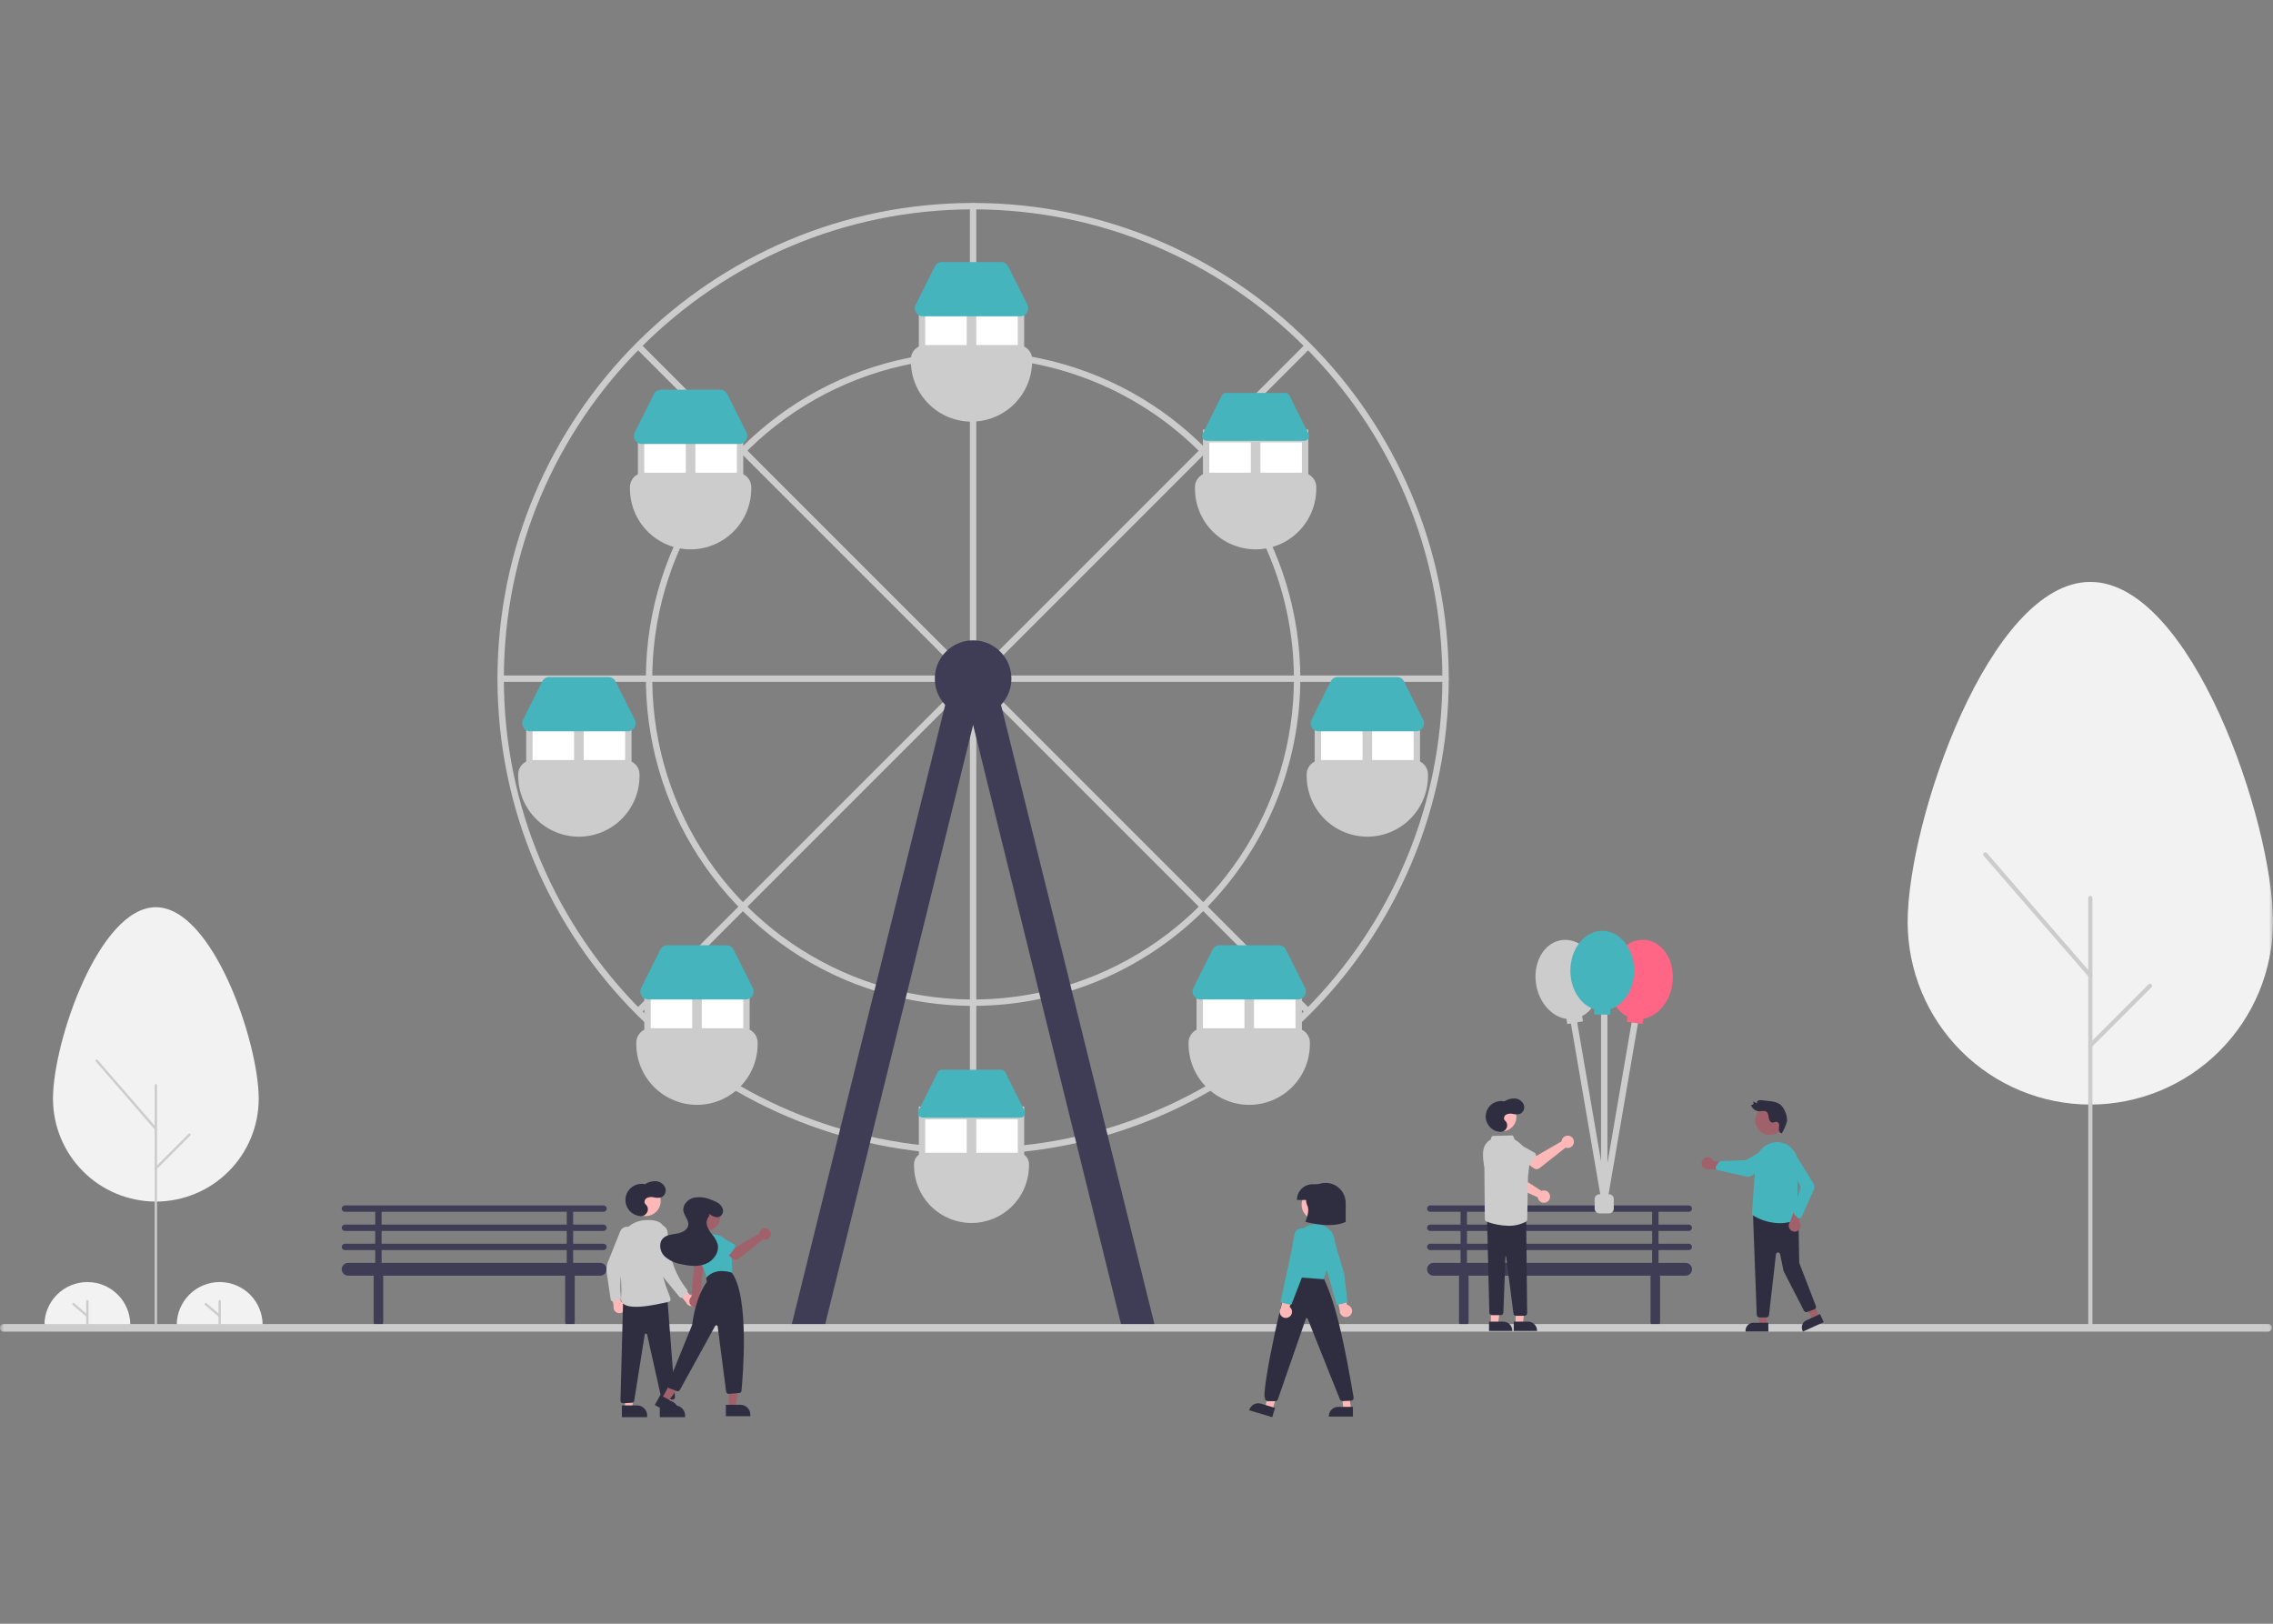 <svg width="280" height="200" viewBox="0 0 280 200" fill="none" xmlns="http://www.w3.org/2000/svg">
<rect x="0" y="0" width="280" height="200" fill="#808080" stroke="none"/>
<mask id="mask0_136_1905" style="mask-type:alpha" maskUnits="userSpaceOnUse" x="0" y="0" width="280" height="200">
<rect width="280" height="200" fill="#D9D9D9"/>
</mask>
<g mask="url(#mask0_136_1905)">
<path d="M280 113.566C280 101.146 269.925 71.676 257.497 71.676C245.07 71.676 234.995 101.146 234.995 113.566C234.999 119.531 237.372 125.25 241.592 129.467C245.811 133.683 251.532 136.052 257.498 136.052C263.463 136.052 269.184 133.683 273.403 129.467C277.623 125.25 279.996 119.531 280 113.566Z" fill="#F2F2F2"/>
<path d="M257.498 163.395C257.429 163.395 257.364 163.368 257.316 163.319C257.267 163.271 257.24 163.206 257.24 163.137V110.607C257.24 110.539 257.267 110.474 257.316 110.425C257.364 110.377 257.429 110.35 257.498 110.35C257.566 110.35 257.631 110.377 257.68 110.425C257.728 110.474 257.755 110.539 257.755 110.607V163.137C257.755 163.206 257.728 163.271 257.68 163.319C257.631 163.368 257.566 163.395 257.498 163.395Z" fill="#CCCCCC"/>
<path d="M257.498 120.422C257.461 120.422 257.424 120.414 257.391 120.399C257.357 120.384 257.327 120.361 257.303 120.333L244.361 105.409C244.317 105.357 244.295 105.29 244.299 105.222C244.304 105.154 244.336 105.091 244.388 105.046C244.439 105.001 244.506 104.979 244.574 104.984C244.642 104.988 244.706 105.02 244.75 105.071L257.692 119.996C257.724 120.033 257.745 120.079 257.752 120.128C257.759 120.177 257.752 120.227 257.732 120.271C257.711 120.316 257.678 120.354 257.637 120.381C257.595 120.408 257.547 120.422 257.498 120.422Z" fill="#CCCCCC"/>
<path d="M257.497 129.035C257.447 129.035 257.397 129.02 257.355 128.992C257.312 128.963 257.279 128.923 257.26 128.876C257.24 128.829 257.235 128.778 257.245 128.728C257.255 128.678 257.28 128.632 257.316 128.596L264.669 121.242C264.718 121.194 264.783 121.167 264.851 121.167C264.919 121.167 264.984 121.194 265.033 121.243C265.081 121.291 265.108 121.356 265.108 121.424C265.108 121.492 265.081 121.558 265.033 121.606L257.679 128.96C257.656 128.984 257.627 129.003 257.596 129.016C257.565 129.029 257.531 129.035 257.497 129.035Z" fill="#CCCCCC"/>
<path d="M31.87 135.335C31.87 128.341 26.197 111.746 19.198 111.746C12.2 111.746 6.527 128.341 6.527 135.335C6.529 138.694 7.865 141.916 10.241 144.29C12.617 146.665 15.839 147.999 19.198 147.999C22.558 147.999 25.78 146.665 28.156 144.29C30.532 141.916 31.868 138.694 31.87 135.335Z" fill="#F2F2F2"/>
<path d="M19.198 163.395C19.16 163.395 19.123 163.379 19.096 163.352C19.069 163.325 19.053 163.288 19.053 163.25V133.669C19.053 133.631 19.069 133.594 19.096 133.567C19.123 133.539 19.16 133.524 19.198 133.524C19.237 133.524 19.274 133.539 19.301 133.567C19.328 133.594 19.343 133.631 19.343 133.669V163.25C19.343 163.288 19.328 163.325 19.301 163.352C19.274 163.379 19.237 163.395 19.198 163.395Z" fill="#CCCCCC"/>
<path d="M19.199 139.196C19.178 139.196 19.157 139.191 19.138 139.183C19.119 139.174 19.103 139.162 19.089 139.146L11.801 130.741C11.776 130.712 11.764 130.675 11.767 130.636C11.77 130.598 11.787 130.563 11.816 130.537C11.845 130.512 11.883 130.5 11.921 130.502C11.96 130.505 11.995 130.523 12.02 130.551L19.308 138.956C19.326 138.977 19.338 139.003 19.342 139.03C19.346 139.058 19.342 139.086 19.33 139.111C19.319 139.136 19.3 139.158 19.277 139.173C19.254 139.188 19.227 139.196 19.199 139.196Z" fill="#CCCCCC"/>
<path d="M19.199 144.046C19.17 144.046 19.142 144.038 19.118 144.022C19.094 144.006 19.076 143.983 19.065 143.957C19.054 143.93 19.051 143.901 19.056 143.873C19.062 143.845 19.076 143.819 19.096 143.799L23.237 139.658C23.264 139.63 23.301 139.615 23.34 139.615C23.378 139.615 23.415 139.63 23.442 139.658C23.469 139.685 23.485 139.722 23.485 139.76C23.485 139.799 23.469 139.835 23.442 139.863L19.301 144.004C19.288 144.017 19.272 144.028 19.254 144.035C19.236 144.042 19.218 144.046 19.199 144.046Z" fill="#CCCCCC"/>
<path d="M5.474 163.203C5.474 161.8 6.031 160.454 7.023 159.462C8.015 158.47 9.361 157.913 10.764 157.913C12.167 157.913 13.512 158.47 14.505 159.462C15.497 160.454 16.054 161.8 16.054 163.203" fill="#F2F2F2"/>
<path d="M10.764 163.203C10.726 163.203 10.69 163.188 10.663 163.161C10.636 163.134 10.621 163.098 10.621 163.06V160.272C10.621 160.234 10.636 160.197 10.663 160.171C10.69 160.144 10.726 160.129 10.764 160.129C10.802 160.129 10.838 160.144 10.865 160.171C10.892 160.197 10.907 160.234 10.907 160.272V163.06C10.907 163.098 10.892 163.134 10.865 163.161C10.838 163.188 10.802 163.203 10.764 163.203Z" fill="#CCCCCC"/>
<path d="M10.764 162.245C10.73 162.245 10.697 162.233 10.671 162.21L8.955 160.738C8.941 160.726 8.929 160.711 8.921 160.694C8.912 160.677 8.907 160.659 8.905 160.64C8.904 160.621 8.906 160.603 8.912 160.585C8.918 160.567 8.927 160.55 8.94 160.536C8.952 160.522 8.967 160.51 8.984 160.501C9 160.493 9.019 160.488 9.037 160.486C9.056 160.485 9.075 160.487 9.093 160.493C9.111 160.499 9.127 160.509 9.141 160.521L10.857 161.993C10.879 162.012 10.895 162.038 10.902 162.066C10.91 162.094 10.908 162.124 10.898 162.152C10.888 162.179 10.87 162.203 10.846 162.219C10.822 162.236 10.793 162.245 10.764 162.245Z" fill="#CCCCCC"/>
<path d="M21.773 163.203C21.773 161.8 22.331 160.454 23.323 159.462C24.315 158.47 25.66 157.913 27.063 157.913C28.466 157.913 29.812 158.47 30.804 159.462C31.796 160.454 32.353 161.8 32.353 163.203" fill="#F2F2F2"/>
<path d="M27.063 163.203C27.025 163.203 26.989 163.188 26.962 163.161C26.935 163.134 26.92 163.098 26.92 163.06V160.272C26.92 160.234 26.935 160.197 26.962 160.171C26.989 160.144 27.025 160.129 27.063 160.129C27.101 160.129 27.137 160.144 27.164 160.171C27.191 160.197 27.206 160.234 27.206 160.272V163.06C27.206 163.098 27.191 163.134 27.164 163.161C27.137 163.188 27.101 163.203 27.063 163.203Z" fill="#CCCCCC"/>
<path d="M27.063 162.245C27.029 162.245 26.996 162.233 26.97 162.21L25.254 160.738C25.226 160.713 25.208 160.678 25.205 160.64C25.202 160.602 25.214 160.565 25.239 160.536C25.264 160.507 25.299 160.49 25.337 160.487C25.375 160.484 25.412 160.496 25.441 160.521L27.156 161.993C27.179 162.012 27.194 162.038 27.202 162.066C27.209 162.094 27.207 162.124 27.197 162.152C27.187 162.179 27.169 162.203 27.145 162.219C27.121 162.236 27.092 162.245 27.063 162.245Z" fill="#CCCCCC"/>
<path d="M119.872 142.183C87.565 142.183 61.281 115.899 61.281 83.592C61.281 51.284 87.565 25 119.872 25C152.18 25 178.464 51.284 178.464 83.592C178.464 115.899 152.18 142.183 119.872 142.183ZM119.872 25.787C87.998 25.787 62.067 51.718 62.067 83.592C62.067 115.466 87.998 141.397 119.872 141.397C151.746 141.397 177.677 115.466 177.677 83.592C177.677 51.718 151.746 25.787 119.872 25.787Z" fill="#CCCCCC"/>
<path d="M119.872 79.266C119.768 79.266 119.668 79.225 119.594 79.151C119.52 79.077 119.479 78.977 119.479 78.873V25.393C119.479 25.289 119.52 25.189 119.594 25.115C119.668 25.041 119.768 25 119.872 25C119.977 25 120.077 25.041 120.15 25.115C120.224 25.189 120.265 25.289 120.265 25.393V78.873C120.265 78.977 120.224 79.077 120.15 79.151C120.077 79.225 119.977 79.266 119.872 79.266Z" fill="#CCCCCC"/>
<path d="M178.071 83.985H124.591C124.487 83.985 124.387 83.944 124.313 83.87C124.239 83.796 124.198 83.696 124.198 83.592C124.198 83.487 124.239 83.387 124.313 83.314C124.387 83.24 124.487 83.198 124.591 83.198H178.071C178.175 83.198 178.275 83.24 178.349 83.314C178.422 83.387 178.464 83.487 178.464 83.592C178.464 83.696 178.422 83.796 178.349 83.87C178.275 83.944 178.175 83.985 178.071 83.985Z" fill="#CCCCCC"/>
<path d="M115.153 83.985H61.699C61.595 83.985 61.495 83.944 61.421 83.87C61.347 83.796 61.306 83.696 61.306 83.592C61.306 83.487 61.347 83.387 61.421 83.314C61.495 83.24 61.595 83.198 61.699 83.198H115.153C115.258 83.198 115.358 83.24 115.432 83.314C115.505 83.387 115.547 83.487 115.547 83.592C115.547 83.696 115.505 83.796 115.432 83.87C115.358 83.944 115.258 83.985 115.153 83.985Z" fill="#CCCCCC"/>
<path d="M119.872 142.183C119.768 142.183 119.668 142.142 119.594 142.068C119.52 141.994 119.479 141.894 119.479 141.79V88.311C119.479 88.206 119.52 88.106 119.594 88.032C119.668 87.959 119.768 87.917 119.872 87.917C119.977 87.917 120.077 87.959 120.15 88.032C120.224 88.106 120.265 88.206 120.265 88.311V141.79C120.265 141.894 120.224 141.994 120.15 142.068C120.077 142.142 119.977 142.183 119.872 142.183Z" fill="#CCCCCC"/>
<path d="M123.339 80.79C123.261 80.79 123.185 80.766 123.121 80.723C123.056 80.68 123.006 80.619 122.976 80.547C122.946 80.475 122.938 80.396 122.954 80.32C122.969 80.243 123.006 80.173 123.061 80.118L160.711 42.469C160.747 42.432 160.79 42.403 160.838 42.383C160.886 42.364 160.937 42.353 160.989 42.353C161.04 42.353 161.091 42.364 161.139 42.383C161.187 42.403 161.23 42.432 161.267 42.469C161.303 42.505 161.332 42.548 161.352 42.596C161.372 42.644 161.382 42.695 161.382 42.747C161.382 42.798 161.372 42.849 161.352 42.897C161.332 42.945 161.303 42.988 161.267 43.025L123.617 80.674C123.581 80.711 123.537 80.74 123.49 80.76C123.442 80.779 123.391 80.79 123.339 80.79Z" fill="#CCCCCC"/>
<path d="M116.405 80.79C116.353 80.79 116.302 80.779 116.255 80.76C116.207 80.74 116.163 80.711 116.127 80.674L78.478 43.025C78.404 42.951 78.362 42.851 78.362 42.747C78.362 42.642 78.404 42.542 78.478 42.469C78.551 42.395 78.651 42.353 78.755 42.353C78.86 42.353 78.96 42.395 79.034 42.469L116.683 80.118C116.738 80.173 116.775 80.243 116.791 80.32C116.806 80.396 116.798 80.475 116.768 80.547C116.739 80.618 116.688 80.68 116.623 80.723C116.559 80.766 116.483 80.79 116.405 80.79Z" fill="#CCCCCC"/>
<path d="M160.989 124.83C160.937 124.83 160.886 124.82 160.838 124.8C160.79 124.78 160.747 124.751 160.711 124.715L123.061 87.065C122.987 86.991 122.946 86.891 122.946 86.787C122.946 86.683 122.987 86.583 123.061 86.509C123.135 86.435 123.235 86.394 123.339 86.394C123.444 86.394 123.544 86.435 123.617 86.509L161.267 124.159C161.322 124.213 161.359 124.284 161.374 124.36C161.389 124.436 161.382 124.515 161.352 124.587C161.322 124.659 161.272 124.72 161.207 124.763C161.142 124.807 161.066 124.83 160.989 124.83Z" fill="#CCCCCC"/>
<path d="M78.756 124.83C78.678 124.83 78.602 124.807 78.537 124.764C78.473 124.72 78.422 124.659 78.392 124.587C78.363 124.515 78.355 124.436 78.37 124.36C78.385 124.284 78.423 124.214 78.478 124.159L116.127 86.509C116.164 86.473 116.207 86.444 116.255 86.424C116.302 86.404 116.354 86.394 116.405 86.394C116.457 86.394 116.508 86.404 116.556 86.424C116.603 86.444 116.647 86.473 116.683 86.509C116.72 86.546 116.749 86.589 116.769 86.637C116.788 86.684 116.798 86.736 116.798 86.787C116.798 86.839 116.788 86.89 116.769 86.938C116.749 86.985 116.72 87.029 116.683 87.065L79.034 124.715C78.997 124.751 78.954 124.78 78.906 124.8C78.859 124.82 78.807 124.83 78.756 124.83Z" fill="#CCCCCC"/>
<path d="M119.872 123.898C111.9 123.898 104.108 121.534 97.479 117.105C90.851 112.676 85.685 106.381 82.634 99.016C79.583 91.651 78.785 83.547 80.34 75.728C81.896 67.91 85.734 60.728 91.371 55.091C97.008 49.454 104.19 45.615 112.009 44.06C119.828 42.505 127.932 43.303 135.297 46.354C142.662 49.404 148.957 54.57 153.386 61.199C157.815 67.827 160.179 75.62 160.179 83.592C160.167 94.278 155.916 104.523 148.36 112.079C140.804 119.636 130.559 123.886 119.872 123.898ZM119.872 44.072C112.056 44.072 104.415 46.39 97.916 50.732C91.417 55.075 86.352 61.247 83.361 68.468C80.37 75.689 79.587 83.636 81.112 91.302C82.637 98.968 86.401 106.01 91.927 111.537C97.454 117.064 104.496 120.827 112.162 122.352C119.828 123.877 127.775 123.095 134.996 120.103C142.217 117.112 148.389 112.047 152.732 105.548C157.074 99.049 159.392 91.408 159.392 83.592C159.38 73.114 155.213 63.069 147.804 55.66C140.395 48.251 130.35 44.084 119.872 44.072Z" fill="#CCCCCC"/>
<path d="M119.872 88.31C122.478 88.31 124.591 86.198 124.591 83.592C124.591 80.986 122.478 78.873 119.872 78.873C117.266 78.873 115.154 80.986 115.154 83.592C115.154 86.198 117.266 88.31 119.872 88.31Z" fill="#3F3D56"/>
<path d="M101.604 163.298L97.458 163.418L117.693 81.745L121.454 82.893L101.604 163.298Z" fill="#3F3D56"/>
<path d="M138.141 163.298L142.287 163.418L122.052 81.745L118.291 82.893L138.141 163.298Z" fill="#3F3D56"/>
<path d="M126.164 37.19H113.187V44.268H126.164V37.19Z" fill="#CCCCCC"/>
<path d="M119.086 38.763H113.974V44.268H119.086V38.763Z" fill="white"/>
<path d="M125.377 38.763H120.265V44.268H125.377V38.763Z" fill="white"/>
<path d="M119.676 51.936C117.695 51.934 115.796 51.146 114.395 49.746C112.994 48.345 112.206 46.446 112.204 44.465V44.268C112.205 43.799 112.391 43.349 112.723 43.018C113.055 42.686 113.504 42.499 113.974 42.499H125.377C125.847 42.499 126.296 42.686 126.628 43.018C126.96 43.349 127.146 43.799 127.147 44.268V44.465C127.145 46.446 126.357 48.345 124.956 49.746C123.555 51.146 121.656 51.934 119.676 51.936Z" fill="#CCCCCC"/>
<path d="M125.678 38.96H113.673C113.506 38.96 113.341 38.917 113.195 38.836C113.048 38.754 112.925 38.636 112.837 38.494C112.749 38.351 112.699 38.188 112.691 38.021C112.684 37.853 112.719 37.687 112.794 37.537L115.153 32.818C115.235 32.655 115.36 32.517 115.515 32.421C115.671 32.325 115.85 32.274 116.033 32.275H123.318C123.501 32.274 123.68 32.325 123.836 32.421C123.991 32.517 124.117 32.655 124.198 32.818L126.557 37.537C126.632 37.687 126.668 37.853 126.66 38.021C126.652 38.188 126.602 38.351 126.514 38.494C126.426 38.636 126.303 38.754 126.157 38.836C126.01 38.917 125.845 38.96 125.678 38.96Z" fill="#46b4bc"/>
<path d="M161.162 52.919H148.185V59.998H161.162V52.919Z" fill="#CCCCCC"/>
<path d="M154.083 54.492H148.971V59.998H154.083V54.492Z" fill="white"/>
<path d="M160.375 54.492H155.263V59.998H160.375V54.492Z" fill="white"/>
<path d="M154.673 67.666C152.692 67.664 150.793 66.876 149.393 65.475C147.992 64.074 147.204 62.175 147.202 60.194V59.998C147.202 59.529 147.389 59.079 147.721 58.747C148.053 58.415 148.502 58.229 148.971 58.228H160.375C160.844 58.229 161.294 58.415 161.626 58.747C161.958 59.079 162.144 59.529 162.145 59.998V60.194C162.143 62.175 161.355 64.074 159.954 65.475C158.553 66.876 156.654 67.664 154.673 67.666Z" fill="#CCCCCC"/>
<path d="M151.03 48.398C150.921 48.397 150.813 48.428 150.72 48.485C150.627 48.543 150.551 48.625 150.503 48.724L148.143 53.442C148.098 53.532 148.077 53.632 148.082 53.733C148.086 53.833 148.116 53.931 148.169 54.016C148.222 54.102 148.296 54.172 148.384 54.221C148.471 54.27 148.57 54.296 148.671 54.296H160.675C160.776 54.296 160.875 54.27 160.963 54.221C161.051 54.172 161.124 54.102 161.177 54.016C161.23 53.931 161.26 53.833 161.265 53.733C161.269 53.632 161.248 53.532 161.203 53.442L158.844 48.724C158.795 48.625 158.72 48.543 158.626 48.485C158.533 48.428 158.426 48.397 158.316 48.398H151.03Z" fill="#46b4bc"/>
<path d="M174.925 88.311H161.948V95.389H174.925V88.311Z" fill="#CCCCCC"/>
<path d="M167.847 89.883H162.735V95.389H167.847V89.883Z" fill="white"/>
<path d="M174.138 89.883H169.026V95.389H174.138V89.883Z" fill="white"/>
<path d="M168.437 103.057C166.456 103.054 164.557 102.267 163.156 100.866C161.755 99.465 160.967 97.566 160.965 95.585V95.389C160.966 94.919 161.152 94.47 161.484 94.138C161.816 93.806 162.265 93.62 162.735 93.619H174.138C174.608 93.62 175.057 93.806 175.389 94.138C175.721 94.47 175.907 94.919 175.908 95.389V95.585C175.906 97.566 175.118 99.465 173.717 100.866C172.316 102.267 170.417 103.054 168.437 103.057Z" fill="#CCCCCC"/>
<path d="M174.439 90.08H162.434C162.267 90.08 162.102 90.037 161.956 89.956C161.809 89.874 161.686 89.756 161.598 89.614C161.51 89.471 161.46 89.308 161.452 89.141C161.445 88.974 161.48 88.807 161.555 88.657L163.914 83.938C163.996 83.775 164.121 83.637 164.276 83.541C164.432 83.445 164.611 83.394 164.794 83.395H172.079C172.262 83.394 172.441 83.445 172.597 83.541C172.752 83.637 172.878 83.775 172.959 83.938L175.318 88.657C175.393 88.807 175.429 88.974 175.421 89.141C175.413 89.308 175.363 89.471 175.275 89.614C175.187 89.756 175.064 89.874 174.918 89.956C174.771 90.037 174.606 90.08 174.439 90.08Z" fill="#46b4bc"/>
<path d="M160.375 121.342H147.398V128.42H160.375V121.342Z" fill="#CCCCCC"/>
<path d="M153.297 122.915H148.185V128.42H153.297V122.915Z" fill="white"/>
<path d="M159.589 122.915H154.477V128.42H159.589V122.915Z" fill="white"/>
<path d="M153.887 136.088C151.906 136.086 150.007 135.298 148.606 133.897C147.206 132.497 146.418 130.598 146.416 128.617V128.42C146.416 127.951 146.603 127.501 146.934 127.169C147.266 126.838 147.716 126.651 148.185 126.651H159.589C160.058 126.651 160.508 126.838 160.839 127.169C161.171 127.501 161.358 127.951 161.358 128.42V128.617C161.356 130.598 160.568 132.497 159.168 133.897C157.767 135.298 155.868 136.086 153.887 136.088Z" fill="#CCCCCC"/>
<path d="M159.889 123.111H147.885C147.717 123.111 147.552 123.069 147.406 122.987C147.259 122.905 147.136 122.788 147.048 122.645C146.96 122.503 146.91 122.34 146.902 122.173C146.895 122.005 146.93 121.839 147.005 121.689L149.365 116.97C149.446 116.806 149.571 116.669 149.727 116.572C149.882 116.476 150.061 116.426 150.244 116.427H157.53C157.712 116.426 157.892 116.476 158.047 116.572C158.202 116.669 158.328 116.806 158.409 116.97L160.768 121.689C160.843 121.839 160.879 122.005 160.871 122.173C160.864 122.34 160.813 122.503 160.725 122.645C160.637 122.788 160.514 122.905 160.368 122.987C160.221 123.069 160.057 123.111 159.889 123.111Z" fill="#46b4bc"/>
<path d="M78.583 59.998H91.56V52.92H78.583V59.998Z" fill="#CCCCCC"/>
<path d="M85.661 59.998H90.773V54.492H85.661V59.998Z" fill="white"/>
<path d="M79.369 59.998H84.481V54.492H79.369V59.998Z" fill="white"/>
<path d="M85.071 67.666C83.09 67.664 81.191 66.876 79.79 65.475C78.39 64.074 77.602 62.175 77.6 60.194V59.998C77.6 59.529 77.787 59.079 78.118 58.747C78.45 58.415 78.9 58.229 79.369 58.228H90.773C91.242 58.229 91.692 58.415 92.024 58.747C92.355 59.079 92.542 59.529 92.543 59.998V60.194C92.54 62.175 91.752 64.074 90.352 65.475C88.951 66.876 87.052 67.664 85.071 67.666Z" fill="#CCCCCC"/>
<path d="M91.073 54.689H79.069C78.901 54.689 78.736 54.646 78.59 54.565C78.444 54.483 78.321 54.365 78.233 54.223C78.144 54.08 78.094 53.918 78.087 53.75C78.079 53.583 78.115 53.416 78.189 53.266L80.549 48.547C80.63 48.384 80.755 48.246 80.911 48.15C81.066 48.054 81.246 48.004 81.428 48.004H88.714C88.897 48.004 89.076 48.054 89.231 48.15C89.387 48.246 89.512 48.384 89.593 48.547L91.953 53.266C92.028 53.416 92.063 53.583 92.055 53.75C92.048 53.918 91.998 54.08 91.91 54.223C91.822 54.365 91.698 54.483 91.552 54.565C91.406 54.646 91.241 54.689 91.073 54.689Z" fill="#46b4bc"/>
<path d="M64.82 95.389H77.796V88.311H64.82V95.389Z" fill="#CCCCCC"/>
<path d="M71.898 95.389H77.01V89.883H71.898V95.389Z" fill="white"/>
<path d="M65.606 95.389H70.718V89.883H65.606V95.389Z" fill="white"/>
<path d="M71.308 103.057C69.327 103.054 67.428 102.267 66.028 100.866C64.627 99.465 63.839 97.566 63.837 95.585V95.389C63.837 94.919 64.024 94.47 64.356 94.138C64.687 93.806 65.137 93.62 65.606 93.619H77.01C77.479 93.62 77.929 93.806 78.261 94.138C78.592 94.47 78.779 94.919 78.779 95.389V95.585C78.777 97.566 77.989 99.465 76.589 100.866C75.188 102.267 73.289 103.054 71.308 103.057Z" fill="#CCCCCC"/>
<path d="M77.31 90.08H65.306C65.138 90.08 64.973 90.037 64.827 89.956C64.68 89.874 64.557 89.756 64.469 89.614C64.381 89.471 64.331 89.308 64.323 89.141C64.316 88.974 64.351 88.807 64.426 88.657L66.786 83.938C66.867 83.775 66.992 83.637 67.148 83.541C67.303 83.445 67.482 83.394 67.665 83.395H74.951C75.133 83.394 75.313 83.445 75.468 83.541C75.624 83.637 75.749 83.775 75.83 83.938L78.189 88.657C78.264 88.807 78.3 88.974 78.292 89.141C78.285 89.308 78.235 89.471 78.147 89.614C78.058 89.756 77.935 89.874 77.789 89.956C77.643 90.037 77.478 90.08 77.31 90.08Z" fill="#46b4bc"/>
<path d="M79.369 128.42H92.346V121.342H79.369V128.42Z" fill="#CCCCCC"/>
<path d="M86.448 128.42H91.56V122.915H86.448V128.42Z" fill="white"/>
<path d="M80.156 128.42H85.268V122.915H80.156V128.42Z" fill="white"/>
<path d="M85.858 136.088C83.877 136.086 81.978 135.298 80.577 133.897C79.176 132.497 78.388 130.598 78.386 128.617V128.42C78.387 127.951 78.573 127.501 78.905 127.169C79.237 126.838 79.687 126.651 80.156 126.651H91.559C92.029 126.651 92.478 126.838 92.81 127.169C93.142 127.501 93.329 127.951 93.329 128.42V128.617C93.327 130.598 92.539 132.497 91.138 133.897C89.738 135.298 87.838 136.086 85.858 136.088Z" fill="#CCCCCC"/>
<path d="M91.86 123.111H79.855C79.688 123.111 79.523 123.069 79.376 122.987C79.23 122.905 79.107 122.788 79.019 122.645C78.931 122.503 78.881 122.34 78.873 122.173C78.865 122.005 78.901 121.839 78.976 121.689L81.335 116.97C81.416 116.806 81.542 116.669 81.697 116.572C81.853 116.476 82.032 116.426 82.215 116.427H89.5C89.683 116.426 89.862 116.476 90.018 116.572C90.173 116.669 90.299 116.806 90.38 116.97L92.739 121.689C92.814 121.839 92.849 122.005 92.842 122.173C92.834 122.34 92.784 122.503 92.696 122.645C92.608 122.788 92.485 122.905 92.338 122.987C92.192 123.069 92.027 123.111 91.86 123.111Z" fill="#46b4bc"/>
<path d="M126.164 136.285H113.187V143.363H126.164V136.285Z" fill="#CCCCCC"/>
<path d="M119.086 137.858H113.974V143.363H119.086V137.858Z" fill="white"/>
<path d="M125.377 137.858H120.265V143.363H125.377V137.858Z" fill="white"/>
<path d="M113.974 141.987C113.609 141.987 113.259 142.132 113.001 142.39C112.743 142.648 112.598 142.998 112.597 143.363V143.56C112.597 145.437 113.343 147.237 114.671 148.565C115.998 149.892 117.798 150.638 119.676 150.638C121.553 150.638 123.353 149.892 124.681 148.565C126.008 147.237 126.754 145.437 126.754 143.56V143.363C126.753 142.998 126.608 142.648 126.35 142.39C126.092 142.132 125.742 141.987 125.377 141.987H113.974Z" fill="#CCCCCC"/>
<path d="M116.033 131.763C115.923 131.762 115.816 131.793 115.722 131.85C115.629 131.908 115.554 131.991 115.505 132.089L113.146 136.808C113.101 136.897 113.08 136.997 113.084 137.098C113.089 137.198 113.119 137.296 113.172 137.381C113.224 137.467 113.298 137.538 113.386 137.587C113.474 137.636 113.573 137.661 113.673 137.661H125.678C125.778 137.661 125.877 137.636 125.965 137.587C126.053 137.538 126.127 137.467 126.18 137.381C126.233 137.296 126.263 137.198 126.267 137.098C126.272 136.997 126.25 136.897 126.205 136.808L123.846 132.089C123.797 131.991 123.722 131.908 123.629 131.85C123.536 131.793 123.428 131.762 123.319 131.763H116.033Z" fill="#46b4bc"/>
<path d="M208.038 151.621C208.143 151.621 208.243 151.58 208.316 151.506C208.39 151.432 208.432 151.332 208.432 151.228C208.432 151.123 208.39 151.023 208.316 150.95C208.243 150.876 208.143 150.834 208.038 150.834H204.303V149.262H208.038C208.143 149.262 208.243 149.22 208.316 149.146C208.39 149.073 208.432 148.973 208.432 148.868C208.432 148.764 208.39 148.664 208.316 148.59C208.243 148.517 208.143 148.475 208.038 148.475H176.186C176.082 148.475 175.982 148.517 175.908 148.59C175.835 148.664 175.793 148.764 175.793 148.868C175.793 148.973 175.835 149.073 175.908 149.146C175.982 149.22 176.082 149.262 176.186 149.262H179.922V150.834H176.186C176.082 150.834 175.982 150.876 175.908 150.95C175.835 151.023 175.793 151.123 175.793 151.228C175.793 151.332 175.835 151.432 175.908 151.506C175.982 151.58 176.082 151.621 176.186 151.621H179.922V153.194H176.186C176.082 153.194 175.982 153.235 175.908 153.309C175.835 153.383 175.793 153.483 175.793 153.587C175.793 153.691 175.835 153.791 175.908 153.865C175.982 153.939 176.082 153.98 176.186 153.98H179.922V155.553H176.58C176.371 155.553 176.171 155.636 176.024 155.784C175.876 155.931 175.793 156.131 175.793 156.34C175.793 156.548 175.876 156.748 176.024 156.896C176.171 157.043 176.371 157.126 176.58 157.126H179.762C179.738 157.189 179.726 157.256 179.726 157.323V162.828C179.726 162.985 179.788 163.135 179.898 163.245C180.009 163.356 180.159 163.418 180.315 163.418C180.472 163.418 180.622 163.356 180.732 163.245C180.843 163.135 180.905 162.985 180.905 162.828V157.323C180.905 157.256 180.892 157.189 180.869 157.126H203.356C203.332 157.189 203.32 157.256 203.32 157.323V162.828C203.32 162.985 203.382 163.135 203.492 163.245C203.603 163.356 203.753 163.418 203.909 163.418C204.066 163.418 204.216 163.356 204.326 163.245C204.437 163.135 204.499 162.985 204.499 162.828V157.323C204.499 157.256 204.486 157.189 204.463 157.126H207.645C207.854 157.126 208.054 157.043 208.201 156.896C208.349 156.748 208.432 156.548 208.432 156.34C208.432 156.131 208.349 155.931 208.201 155.784C208.054 155.636 207.854 155.553 207.645 155.553H204.303V153.98H208.038C208.143 153.98 208.243 153.939 208.316 153.865C208.39 153.791 208.432 153.691 208.432 153.587C208.432 153.483 208.39 153.383 208.316 153.309C208.243 153.235 208.143 153.194 208.038 153.194H204.303V151.621H208.038ZM180.709 149.262H203.516V150.834H180.709V149.262ZM203.516 155.553H180.709V153.98H203.516V155.553ZM203.516 153.194H180.709V151.621H203.516V153.194Z" fill="#3F3D56"/>
<path d="M74.339 151.621C74.444 151.621 74.544 151.58 74.617 151.506C74.691 151.432 74.733 151.332 74.733 151.228C74.733 151.123 74.691 151.023 74.617 150.95C74.544 150.876 74.444 150.834 74.339 150.834H70.604V149.262H74.339C74.444 149.262 74.544 149.22 74.617 149.146C74.691 149.073 74.733 148.973 74.733 148.868C74.733 148.764 74.691 148.664 74.617 148.59C74.544 148.517 74.444 148.475 74.339 148.475H42.487C42.383 148.475 42.283 148.517 42.209 148.59C42.136 148.664 42.094 148.764 42.094 148.868C42.094 148.973 42.136 149.073 42.209 149.146C42.283 149.22 42.383 149.262 42.487 149.262H46.223V150.834H42.487C42.383 150.834 42.283 150.876 42.209 150.95C42.136 151.023 42.094 151.123 42.094 151.228C42.094 151.332 42.136 151.432 42.209 151.506C42.283 151.58 42.383 151.621 42.487 151.621H46.223V153.194H42.487C42.383 153.194 42.283 153.235 42.209 153.309C42.136 153.383 42.094 153.483 42.094 153.587C42.094 153.691 42.136 153.791 42.209 153.865C42.283 153.939 42.383 153.98 42.487 153.98H46.223V155.553H42.881C42.672 155.553 42.472 155.636 42.325 155.784C42.177 155.931 42.094 156.131 42.094 156.34C42.094 156.548 42.177 156.748 42.325 156.896C42.472 157.043 42.672 157.126 42.881 157.126H46.063C46.039 157.189 46.027 157.256 46.027 157.323V162.828C46.027 162.985 46.089 163.135 46.199 163.245C46.31 163.356 46.46 163.418 46.616 163.418C46.773 163.418 46.923 163.356 47.033 163.245C47.144 163.135 47.206 162.985 47.206 162.828V157.323C47.206 157.256 47.193 157.189 47.17 157.126H69.657C69.633 157.189 69.621 157.256 69.621 157.323V162.828C69.621 162.985 69.683 163.135 69.793 163.245C69.904 163.356 70.054 163.418 70.21 163.418C70.367 163.418 70.517 163.356 70.627 163.245C70.738 163.135 70.8 162.985 70.8 162.828V157.323C70.8 157.256 70.787 157.189 70.764 157.126H73.946C74.155 157.126 74.355 157.043 74.502 156.896C74.65 156.748 74.733 156.548 74.733 156.34C74.733 156.131 74.65 155.931 74.502 155.784C74.355 155.636 74.155 155.553 73.946 155.553H70.604V153.98H74.339C74.444 153.98 74.544 153.939 74.617 153.865C74.691 153.791 74.733 153.691 74.733 153.587C74.733 153.483 74.691 153.383 74.617 153.309C74.544 153.235 74.444 153.194 74.339 153.194H70.604V151.621H74.339ZM47.01 149.262H69.817V150.834H47.01V149.262ZM69.817 155.553H47.01V153.98H69.817V155.553ZM69.817 153.194H47.01V151.621H69.817V153.194Z" fill="#3F3D56"/>
<path d="M198.208 149.458H197.028C196.871 149.458 196.722 149.396 196.611 149.285C196.5 149.175 196.438 149.025 196.438 148.868V147.689C196.438 147.532 196.5 147.382 196.611 147.272C196.722 147.161 196.871 147.099 197.028 147.099H198.208C198.364 147.099 198.514 147.161 198.624 147.272C198.735 147.382 198.797 147.532 198.797 147.689V148.868C198.797 149.025 198.735 149.175 198.624 149.285C198.514 149.396 198.364 149.458 198.208 149.458Z" fill="#CCCCCC"/>
<path d="M197.64 148.158C197.617 148.158 197.595 148.156 197.573 148.152C197.522 148.144 197.473 148.125 197.429 148.097C197.386 148.07 197.348 148.034 197.318 147.992C197.288 147.95 197.267 147.902 197.256 147.852C197.244 147.801 197.243 147.749 197.252 147.698L201.141 125.069C201.159 124.967 201.216 124.875 201.302 124.815C201.387 124.755 201.492 124.731 201.595 124.749C201.697 124.767 201.789 124.824 201.849 124.909C201.909 124.994 201.933 125.1 201.916 125.202L198.027 147.832C198.011 147.923 197.964 148.006 197.893 148.065C197.822 148.125 197.732 148.158 197.64 148.158Z" fill="#CCCCCC"/>
<path d="M197.639 148.158C197.546 148.158 197.457 148.125 197.386 148.066C197.315 148.006 197.267 147.923 197.252 147.832L193.363 125.203C193.345 125.1 193.369 124.994 193.429 124.909C193.489 124.824 193.581 124.766 193.684 124.748C193.787 124.731 193.892 124.755 193.977 124.815C194.063 124.875 194.12 124.967 194.138 125.069L198.027 147.698C198.036 147.749 198.034 147.801 198.023 147.852C198.011 147.902 197.99 147.95 197.96 147.992C197.931 148.034 197.893 148.07 197.849 148.098C197.805 148.125 197.757 148.144 197.706 148.153C197.684 148.156 197.661 148.158 197.639 148.158Z" fill="#CCCCCC"/>
<path d="M206.011 121.196C206.391 118.51 204.956 116.088 202.808 115.784C200.659 115.481 198.611 117.412 198.232 120.098C197.912 122.363 198.884 124.435 200.485 125.213L200.394 125.858L202.339 126.133L202.43 125.487C204.183 125.183 205.692 123.461 206.011 121.196Z" fill="#FF6584"/>
<path d="M196.98 119.974C196.515 117.302 194.405 115.438 192.267 115.81C190.129 116.182 188.774 118.65 189.239 121.322C189.632 123.575 191.195 125.248 192.957 125.496L193.069 126.138L195.004 125.801L194.892 125.159C196.467 124.33 197.372 122.227 196.98 119.974Z" fill="#CCCCCC"/>
<path d="M197.618 147.689C197.514 147.689 197.414 147.647 197.34 147.573C197.266 147.5 197.225 147.4 197.225 147.295V124.033C197.225 123.928 197.266 123.828 197.34 123.755C197.414 123.681 197.514 123.639 197.618 123.639C197.722 123.639 197.822 123.681 197.896 123.755C197.97 123.828 198.011 123.928 198.011 124.033V147.295C198.011 147.4 197.97 147.5 197.896 147.573C197.822 147.647 197.722 147.689 197.618 147.689Z" fill="#CCCCCC"/>
<path d="M201.303 119.564C201.303 116.852 199.544 114.654 197.374 114.654C195.204 114.654 193.446 116.852 193.446 119.564C193.446 121.852 194.698 123.768 196.392 124.314V124.966H198.356V124.314C200.05 123.768 201.303 121.852 201.303 119.564Z" fill="#46b4bc"/>
<path d="M279.386 164.022H0.468C0.344 164.022 0.225 163.973 0.137 163.885C0.049 163.797 0 163.678 0 163.554C0 163.43 0.049 163.311 0.137 163.223C0.225 163.135 0.344 163.086 0.468 163.086H279.386C279.51 163.086 279.629 163.135 279.717 163.223C279.805 163.311 279.854 163.43 279.854 163.554C279.854 163.678 279.805 163.797 279.717 163.885C279.629 163.973 279.51 164.022 279.386 164.022Z" fill="#CCCCCC"/>
<path d="M217.645 163.185L216.75 163.184L216.324 159.735H217.645V163.185Z" fill="#A0616A"/>
<path d="M215.984 162.929H217.836V164.015H215.025V163.888C215.025 163.762 215.05 163.637 215.098 163.521C215.146 163.404 215.217 163.299 215.306 163.21C215.395 163.121 215.5 163.05 215.617 163.002C215.733 162.954 215.858 162.929 215.984 162.929Z" fill="#2F2E41"/>
<path d="M224.134 162.171L223.321 162.543L221.5 159.582L222.701 159.033L224.134 162.171Z" fill="#A0616A"/>
<path d="M222.518 162.629L224.202 161.859L224.654 162.847L222.097 164.015L222.044 163.899C221.991 163.785 221.962 163.661 221.958 163.535C221.953 163.409 221.974 163.284 222.018 163.166C222.062 163.048 222.128 162.94 222.214 162.848C222.3 162.755 222.403 162.681 222.518 162.629Z" fill="#2F2E41"/>
<path d="M217.587 162.275H216.733C216.65 162.275 216.57 162.243 216.51 162.187C216.449 162.13 216.412 162.053 216.406 161.97L215.94 149.527C215.936 149.48 215.943 149.432 215.96 149.387C215.977 149.342 216.004 149.302 216.038 149.269C216.072 149.235 216.113 149.21 216.158 149.194C216.203 149.178 216.251 149.172 216.299 149.177L221.24 149.702C221.321 149.709 221.395 149.746 221.45 149.806C221.504 149.865 221.535 149.942 221.537 150.022L221.64 155.511C221.641 155.541 221.647 155.57 221.657 155.598L223.685 160.855C223.7 160.895 223.708 160.939 223.706 160.982C223.705 161.026 223.695 161.068 223.677 161.108C223.659 161.148 223.634 161.183 223.602 161.213C223.57 161.243 223.533 161.266 223.492 161.281L222.626 161.6C222.551 161.627 222.468 161.627 222.393 161.598C222.319 161.569 222.257 161.513 222.22 161.442L219.73 156.6C219.717 156.574 219.707 156.546 219.701 156.517L219.275 154.467C219.263 154.408 219.23 154.355 219.182 154.317C219.134 154.28 219.074 154.261 219.014 154.264C218.953 154.267 218.896 154.291 218.851 154.332C218.807 154.374 218.779 154.43 218.772 154.49L217.914 161.984C217.904 162.064 217.866 162.138 217.806 162.192C217.746 162.245 217.668 162.275 217.587 162.275Z" fill="#2F2E41"/>
<path d="M218.013 139.798C219.002 139.798 219.805 138.996 219.805 138.006C219.805 137.017 219.002 136.214 218.013 136.214C217.023 136.214 216.221 137.017 216.221 138.006C216.221 138.996 217.023 139.798 218.013 139.798Z" fill="#A0616A"/>
<path d="M219.248 150.663C218.093 150.648 216.962 150.325 215.973 149.727C215.922 149.695 215.881 149.651 215.853 149.597C215.826 149.544 215.814 149.484 215.819 149.425L216.254 143.196C216.282 142.776 216.408 142.368 216.622 142.005C216.836 141.642 217.132 141.334 217.486 141.106C217.824 140.882 218.21 140.741 218.613 140.693C219.016 140.645 219.424 140.692 219.805 140.83C219.974 140.888 220.133 140.97 220.277 141.074C220.741 141.405 221.106 141.857 221.331 142.381C221.556 142.904 221.633 143.48 221.554 144.044C221.234 146.468 221.596 149.737 221.638 150.102L221.641 150.128L221.617 150.139C220.875 150.484 220.067 150.663 219.248 150.663Z" fill="#46b4bc"/>
<path d="M221.529 151.552C221.615 151.488 221.686 151.406 221.736 151.311C221.786 151.216 221.815 151.112 221.821 151.004C221.826 150.897 221.809 150.79 221.768 150.691C221.728 150.591 221.666 150.502 221.588 150.429L222.639 148.043L221.304 148.27L220.51 150.501C220.396 150.641 220.337 150.818 220.345 150.998C220.353 151.178 220.427 151.35 220.552 151.479C220.678 151.609 220.847 151.688 221.027 151.702C221.207 151.715 221.386 151.662 221.529 151.552Z" fill="#A0616A"/>
<path d="M221.63 150.079C221.585 150.079 221.54 150.069 221.498 150.051C221.456 150.033 221.419 150.006 221.388 149.972L220.997 149.545C220.958 149.503 220.932 149.452 220.919 149.397C220.906 149.342 220.908 149.284 220.924 149.23L221.821 146.191L220.456 143.323C220.396 143.197 220.381 143.054 220.414 142.919C220.443 142.799 220.508 142.692 220.599 142.61C220.69 142.529 220.804 142.477 220.926 142.461C221.048 142.446 221.171 142.467 221.28 142.523C221.389 142.579 221.478 142.667 221.537 142.775L223.383 145.771C223.455 145.888 223.497 146.02 223.506 146.156C223.515 146.293 223.49 146.429 223.433 146.554L221.93 149.886C221.907 149.935 221.873 149.978 221.83 150.011C221.787 150.044 221.736 150.066 221.682 150.075C221.665 150.077 221.648 150.079 221.63 150.079Z" fill="#46b4bc"/>
<path d="M219.489 139.586C219.303 139.618 219.15 139.359 219.127 139.177C219.129 138.997 219.146 138.818 219.178 138.64C219.188 138.546 219.168 138.451 219.12 138.369C219.072 138.288 218.999 138.223 218.912 138.186C218.715 138.13 218.533 138.288 218.331 138.269C218.05 138.243 217.91 137.914 217.876 137.648C217.842 137.383 217.815 137.068 217.572 136.916C217.329 136.765 217.029 136.875 216.751 136.88C216.513 136.877 216.282 136.799 216.091 136.656C215.901 136.513 215.761 136.314 215.691 136.086C215.748 136.102 215.809 136.099 215.864 136.077C215.92 136.055 215.966 136.015 215.996 135.964C216.019 135.909 216.024 135.848 216.009 135.79C215.995 135.733 215.961 135.681 215.914 135.645L216.448 135.906C216.434 135.869 216.429 135.83 216.431 135.791C216.433 135.751 216.444 135.713 216.461 135.678C216.479 135.643 216.504 135.612 216.534 135.587C216.564 135.562 216.599 135.543 216.637 135.532C216.799 135.489 216.969 135.488 217.132 135.527C217.967 135.657 218.935 135.593 219.489 136.23C219.907 136.747 220.138 137.389 220.146 138.054C220.013 138.597 219.791 139.115 219.489 139.586Z" fill="#2F2E41"/>
<path d="M209.988 142.641C210.081 142.588 210.185 142.556 210.292 142.547C210.399 142.538 210.506 142.553 210.607 142.59C210.707 142.628 210.798 142.687 210.874 142.763C210.949 142.84 211.007 142.931 211.042 143.033L213.649 143.014L212.912 144.15L210.549 143.994C210.375 144.043 210.19 144.026 210.027 143.948C209.865 143.869 209.737 143.733 209.668 143.566C209.598 143.4 209.593 143.213 209.652 143.043C209.711 142.872 209.831 142.729 209.988 142.641Z" fill="#A0616A"/>
<path d="M211.345 143.879C211.335 143.835 211.335 143.789 211.345 143.744C211.354 143.7 211.373 143.658 211.4 143.621L211.738 143.15C211.771 143.104 211.816 143.067 211.867 143.044C211.919 143.02 211.975 143.01 212.032 143.014L215.081 142.887L217.719 141.352C217.83 141.267 217.967 141.224 218.106 141.228C218.229 141.233 218.347 141.274 218.446 141.347C218.544 141.42 218.619 141.521 218.658 141.636C218.698 141.752 218.702 141.877 218.67 141.996C218.637 142.114 218.569 142.219 218.476 142.298L215.919 144.717C215.82 144.811 215.699 144.879 215.567 144.915C215.435 144.952 215.296 144.955 215.163 144.926L211.595 144.133C211.542 144.121 211.492 144.096 211.451 144.061C211.41 144.025 211.379 143.98 211.359 143.929C211.353 143.913 211.348 143.896 211.345 143.879Z" fill="#46b4bc"/>
<path d="M166.515 161.715C166.552 161.611 166.566 161.5 166.555 161.39C166.545 161.281 166.51 161.174 166.454 161.079C166.398 160.984 166.322 160.902 166.231 160.84C166.14 160.777 166.036 160.736 165.927 160.718L165.474 158.072L164.456 159.025L165.042 161.391C165.024 161.576 165.074 161.762 165.184 161.912C165.293 162.063 165.453 162.168 165.635 162.208C165.817 162.248 166.006 162.22 166.169 162.129C166.331 162.038 166.454 161.891 166.515 161.715Z" fill="#FFB8B8"/>
<path d="M165.839 160.45L164.84 160.712C164.792 160.724 164.742 160.717 164.699 160.693C164.656 160.669 164.625 160.629 164.611 160.581L162.815 154.217L162.272 152.593C162.22 152.437 162.208 152.27 162.238 152.107C162.267 151.945 162.338 151.793 162.442 151.665C162.546 151.537 162.681 151.438 162.834 151.376C162.987 151.314 163.153 151.292 163.317 151.312C163.506 151.335 163.685 151.413 163.831 151.536C163.977 151.659 164.083 151.822 164.137 152.006L165.573 156.858L165.978 160.246C165.982 160.283 165.975 160.321 165.958 160.355C165.94 160.389 165.913 160.416 165.879 160.434C165.867 160.441 165.853 160.446 165.839 160.45Z" fill="#46b4bc"/>
<path d="M162.186 150.238C163.205 150.238 164.031 149.412 164.031 148.394C164.031 147.375 163.205 146.549 162.186 146.549C161.167 146.549 160.341 147.375 160.341 148.394C160.341 149.412 161.167 150.238 162.186 150.238Z" fill="#FFB8B8"/>
<path d="M156.753 173.633L155.871 173.37L156.464 169.84L157.766 170.228L156.753 173.633Z" fill="#FFB8B8"/>
<path d="M156.724 174.555L153.878 173.708L153.889 173.672C153.932 173.527 154.004 173.391 154.099 173.273C154.195 173.155 154.313 173.058 154.446 172.985C154.58 172.913 154.726 172.868 154.877 172.852C155.028 172.836 155.181 172.851 155.326 172.894L157.065 173.411L156.724 174.555Z" fill="#2F2E41"/>
<path d="M166.424 173.587L165.503 173.587L165.065 170.035L165.973 170.035L166.424 173.587Z" fill="#FFB8B8"/>
<path d="M166.659 174.48L163.689 174.48V174.442C163.689 174.29 163.719 174.14 163.777 174C163.835 173.86 163.92 173.732 164.028 173.625C164.135 173.518 164.262 173.432 164.403 173.374C164.543 173.316 164.693 173.286 164.845 173.286L166.659 173.286L166.659 174.48Z" fill="#2F2E41"/>
<path d="M157.093 172.588H156.169C156.119 172.588 156.07 172.577 156.025 172.556C155.98 172.535 155.941 172.504 155.909 172.466C155.877 172.428 155.854 172.384 155.842 172.336C155.829 172.288 155.827 172.238 155.836 172.189C155.247 171.927 158.421 156.701 159.172 156.996L159.196 156.961L162.974 157.269C164.666 160.655 165.737 166.258 166.739 172.108C166.751 172.156 166.752 172.207 166.743 172.256C166.733 172.305 166.713 172.352 166.683 172.392C166.653 172.432 166.615 172.465 166.57 172.489C166.526 172.512 166.477 172.526 166.427 172.528L165.389 172.579C165.318 172.582 165.249 172.564 165.189 172.526C165.13 172.488 165.084 172.432 165.058 172.367L161.078 162.416C161.07 162.395 161.055 162.376 161.036 162.363C161.017 162.35 160.994 162.344 160.971 162.346C160.948 162.346 160.925 162.353 160.907 162.367C160.888 162.38 160.874 162.399 160.867 162.421L157.413 172.361C157.39 172.427 157.346 172.485 157.289 172.525C157.232 172.566 157.164 172.588 157.093 172.588Z" fill="#2F2E41"/>
<path d="M163.053 157.567L163.024 157.565L159.002 157.261L159.707 152.775C159.785 152.274 160.022 151.811 160.384 151.457C160.746 151.102 161.212 150.873 161.715 150.805C161.746 150.801 161.777 150.797 161.808 150.793C162.203 150.741 162.604 150.791 162.973 150.939C163.343 151.087 163.668 151.327 163.918 151.637C164.173 151.949 164.345 152.321 164.415 152.718C164.486 153.114 164.453 153.523 164.32 153.903L163.053 157.567Z" fill="#46b4bc"/>
<path d="M165.768 150.504C164.5 151.084 162.778 150.98 160.811 150.504C161.083 149.758 161.295 149.038 161.054 148.509C160.957 148.309 160.902 148.092 160.893 147.87C160.884 147.648 160.921 147.427 161.001 147.22C161.19 146.768 161.508 146.383 161.915 146.112C162.322 145.841 162.8 145.696 163.289 145.697C163.947 145.697 164.577 145.958 165.042 146.423C165.507 146.887 165.768 147.518 165.768 148.175L165.768 150.504Z" fill="#2F2E41"/>
<path d="M161.699 145.865H163.064V147.805H159.759C159.759 147.55 159.809 147.298 159.906 147.063C160.004 146.827 160.147 146.614 160.327 146.433C160.507 146.253 160.721 146.11 160.956 146.013C161.192 145.915 161.444 145.865 161.699 145.865Z" fill="#2F2E41"/>
<path d="M158.915 162.133C158.996 162.058 159.06 161.966 159.103 161.864C159.145 161.762 159.164 161.652 159.159 161.542C159.154 161.432 159.125 161.324 159.074 161.226C159.023 161.128 158.951 161.043 158.863 160.976L159.703 158.426L158.356 158.791L157.765 161.156C157.663 161.311 157.62 161.498 157.646 161.682C157.672 161.866 157.765 162.035 157.906 162.155C158.048 162.275 158.229 162.34 158.415 162.335C158.601 162.331 158.779 162.259 158.915 162.133Z" fill="#FFB8B8"/>
<path d="M158.91 160.698L157.904 160.461C157.857 160.449 157.815 160.42 157.789 160.378C157.763 160.337 157.754 160.287 157.764 160.238L159.16 153.774L159.441 152.085C159.468 151.923 159.536 151.77 159.638 151.64C159.74 151.511 159.874 151.409 160.026 151.345C160.178 151.281 160.344 151.256 160.508 151.274C160.672 151.291 160.829 151.349 160.964 151.443C161.121 151.552 161.242 151.705 161.313 151.882C161.385 152.059 161.402 152.253 161.364 152.441L160.358 157.399L159.129 160.582C159.115 160.618 159.091 160.648 159.059 160.67C159.028 160.691 158.991 160.702 158.953 160.702C158.939 160.702 158.924 160.701 158.91 160.698Z" fill="#46b4bc"/>
<path d="M190.002 146.648C189.963 146.658 189.925 146.671 189.888 146.687L186.866 144.737L186.907 143.864L185.598 143.629L185.374 145.167C185.356 145.291 185.379 145.418 185.439 145.528C185.499 145.639 185.593 145.726 185.707 145.779L189.43 147.478C189.449 147.631 189.513 147.776 189.616 147.891C189.718 148.007 189.854 148.089 190.004 148.126C190.154 148.163 190.312 148.153 190.456 148.098C190.601 148.044 190.725 147.946 190.813 147.819C190.901 147.691 190.947 147.54 190.947 147.386C190.947 147.231 190.9 147.08 190.812 146.953C190.724 146.826 190.599 146.729 190.454 146.674C190.31 146.62 190.152 146.611 190.002 146.648Z" fill="#FFB8B8"/>
<path d="M186.742 144.683L185.121 144.384C185.075 144.376 185.031 144.357 184.993 144.33C184.954 144.303 184.922 144.268 184.899 144.228C184.875 144.187 184.86 144.142 184.856 144.096C184.851 144.049 184.856 144.002 184.872 143.957L185.404 142.403C185.448 142.166 185.584 141.957 185.783 141.822C185.981 141.686 186.225 141.635 186.462 141.679C186.698 141.723 186.907 141.86 187.043 142.058C187.178 142.256 187.23 142.501 187.185 142.737L187.128 144.374C187.126 144.421 187.114 144.467 187.093 144.509C187.072 144.551 187.042 144.587 187.006 144.617C186.969 144.646 186.927 144.667 186.881 144.679C186.836 144.69 186.788 144.692 186.742 144.683Z" fill="#3F3D56"/>
<path d="M192.379 140.466C192.37 140.505 192.364 140.545 192.362 140.585L189.246 142.382L188.489 141.946L187.681 143.003L188.947 143.905C189.049 143.978 189.172 144.016 189.298 144.013C189.423 144.01 189.545 143.966 189.643 143.888L192.856 141.354C193.001 141.407 193.159 141.416 193.309 141.377C193.458 141.339 193.593 141.256 193.694 141.14C193.796 141.023 193.86 140.878 193.877 140.725C193.894 140.571 193.864 140.416 193.791 140.279C193.718 140.143 193.605 140.033 193.467 139.962C193.33 139.892 193.174 139.865 193.02 139.885C192.867 139.905 192.724 139.972 192.609 140.075C192.495 140.179 192.414 140.315 192.379 140.466Z" fill="#FFB8B8"/>
<path d="M189.142 142.467L188.135 143.773C188.106 143.81 188.07 143.84 188.028 143.862C187.987 143.884 187.941 143.896 187.894 143.899C187.848 143.902 187.801 143.894 187.757 143.877C187.713 143.86 187.674 143.833 187.641 143.8L186.501 142.616C186.312 142.468 186.188 142.252 186.158 142.013C186.128 141.775 186.194 141.534 186.341 141.344C186.489 141.154 186.705 141.031 186.944 141.001C187.183 140.97 187.423 141.036 187.613 141.184L189.043 141.983C189.084 142.006 189.119 142.038 189.147 142.075C189.175 142.113 189.194 142.157 189.203 142.203C189.213 142.249 189.212 142.296 189.201 142.342C189.191 142.387 189.17 142.43 189.142 142.467Z" fill="#CCCCCC"/>
<path d="M185.018 139.351C186.002 139.351 186.8 138.554 186.8 137.57C186.8 136.586 186.002 135.789 185.018 135.789C184.034 135.789 183.237 136.586 183.237 137.57C183.237 138.554 184.034 139.351 185.018 139.351Z" fill="#FFB8B8"/>
<path d="M186.7 163.076H187.589L188.012 159.646H186.699L186.7 163.076Z" fill="#FFB8B8"/>
<path d="M186.473 162.785L188.224 162.785C188.371 162.785 188.516 162.814 188.651 162.87C188.787 162.926 188.91 163.009 189.013 163.112C189.117 163.216 189.199 163.339 189.255 163.474C189.311 163.61 189.34 163.755 189.34 163.901V163.938L186.473 163.938L186.473 162.785Z" fill="#2F2E41"/>
<path d="M183.654 163.076H184.543L184.966 159.646H183.654V163.076Z" fill="#FFB8B8"/>
<path d="M183.427 162.785L185.178 162.785C185.324 162.785 185.47 162.814 185.605 162.87C185.74 162.926 185.863 163.009 185.967 163.112C186.071 163.216 186.153 163.339 186.209 163.474C186.265 163.61 186.294 163.755 186.294 163.901V163.938L183.427 163.938L183.427 162.785Z" fill="#2F2E41"/>
<path d="M186.433 161.774L185.526 154.757C185.525 154.747 185.521 154.739 185.514 154.732C185.508 154.726 185.499 154.723 185.489 154.723C185.485 154.723 185.48 154.723 185.476 154.725C185.471 154.727 185.467 154.729 185.464 154.733C185.461 154.736 185.458 154.74 185.456 154.744C185.454 154.748 185.453 154.753 185.453 154.758L185.193 161.673C185.19 161.758 185.154 161.838 185.093 161.896C185.033 161.955 184.951 161.988 184.867 161.987H183.79C183.704 161.988 183.622 161.955 183.561 161.895C183.5 161.835 183.465 161.754 183.463 161.669L183.184 150.147L188.004 150.195L188.124 161.754C188.123 161.8 188.112 161.845 188.093 161.887C188.073 161.928 188.045 161.965 188.01 161.995C187.975 162.024 187.935 162.046 187.892 162.059C187.849 162.072 187.803 162.076 187.759 162.07L186.714 162.073C186.64 162.063 186.572 162.028 186.521 161.973C186.469 161.919 186.439 161.849 186.433 161.774Z" fill="#2F2E41"/>
<path d="M183.113 150.462C183.059 150.441 183.011 150.407 182.975 150.362C182.939 150.317 182.915 150.263 182.907 150.206L182.858 143.874C182.645 142.464 182.393 141.082 183.626 140.368L183.735 140.042C183.747 140.007 183.769 139.976 183.799 139.954C183.829 139.932 183.865 139.919 183.902 139.918L186.24 139.851C186.277 139.85 186.312 139.86 186.343 139.879C186.374 139.899 186.398 139.927 186.412 139.961L186.586 140.367L186.648 140.402C187.235 140.737 187.711 141.238 188.015 141.842C188.32 142.445 188.439 143.126 188.359 143.797L188.226 144.926L188.131 150.201C188.129 150.259 188.113 150.316 188.083 150.365C188.053 150.415 188.01 150.456 187.959 150.483C187.298 150.827 186.56 150.999 185.815 150.983C184.891 150.966 183.977 150.79 183.113 150.462Z" fill="#CCCCCC"/>
<path d="M184.96 139.417C184.692 139.423 184.426 139.372 184.179 139.268C183.932 139.163 183.71 139.008 183.527 138.811C183.345 138.615 183.206 138.382 183.119 138.128C183.033 137.874 183.002 137.605 183.027 137.338C183.052 137.071 183.134 136.812 183.266 136.579C183.399 136.346 183.579 136.143 183.795 135.985C184.011 135.826 184.259 135.715 184.521 135.659C184.783 135.603 185.054 135.602 185.316 135.658C185.702 135.405 186.159 135.28 186.62 135.301C186.849 135.316 187.071 135.392 187.261 135.522C187.45 135.651 187.602 135.83 187.699 136.038C187.785 136.251 187.788 136.488 187.707 136.703C187.626 136.918 187.467 137.094 187.262 137.197C186.978 137.279 186.678 137.283 186.392 137.209C186.105 137.136 185.801 137.163 185.532 137.285C185.279 137.435 185.165 137.837 185.392 138.024C185.512 138.128 185.597 138.265 185.637 138.418C185.677 138.571 185.67 138.733 185.615 138.882C185.562 139.02 185.474 139.143 185.359 139.237C185.244 139.331 185.107 139.393 184.96 139.417Z" fill="#2F2E41"/>
<path d="M81.661 173.553H82.528L82.94 170.211H81.66L81.661 173.553Z" fill="#FFB8B8"/>
<path d="M81.278 174.555L81.278 173.11L83.146 173.109C83.477 173.11 83.795 173.241 84.029 173.476C84.263 173.71 84.395 174.027 84.395 174.358V174.555L81.278 174.555Z" fill="#2F2E41"/>
<path d="M76.99 173.553H77.856L78.268 170.211H76.99L76.99 173.553Z" fill="#FFB8B8"/>
<path d="M76.608 174.555L76.607 173.11L78.475 173.109C78.806 173.11 79.124 173.241 79.358 173.476C79.592 173.71 79.724 174.027 79.724 174.358V174.555L76.608 174.555Z" fill="#2F2E41"/>
<path d="M79.528 149.792C80.556 149.792 81.389 148.959 81.389 147.93C81.389 146.902 80.556 146.069 79.528 146.069C78.499 146.069 77.666 146.902 77.666 147.93C77.666 148.959 78.499 149.792 79.528 149.792Z" fill="#FFB8B8"/>
<path d="M85.894 160.072C85.881 159.969 85.845 159.87 85.79 159.782C85.734 159.694 85.66 159.619 85.573 159.563C85.486 159.507 85.387 159.471 85.284 159.457C85.181 159.443 85.076 159.451 84.977 159.482L83.937 158.235L83.024 158.683L84.519 160.423C84.581 160.586 84.702 160.721 84.858 160.801C85.013 160.881 85.192 160.902 85.362 160.858C85.532 160.815 85.679 160.711 85.777 160.566C85.875 160.421 85.917 160.245 85.894 160.072Z" fill="#FFB8B8"/>
<path d="M76.939 161.334C76.983 161.24 77.006 161.137 77.007 161.033C77.007 160.929 76.985 160.826 76.941 160.732C76.898 160.638 76.834 160.554 76.754 160.487C76.675 160.42 76.582 160.371 76.482 160.344L76.273 158.733L75.263 158.622L75.59 160.892C75.555 161.064 75.585 161.242 75.673 161.393C75.761 161.544 75.902 161.658 76.068 161.712C76.235 161.766 76.415 161.758 76.576 161.688C76.736 161.618 76.865 161.492 76.939 161.334Z" fill="#FFB8B8"/>
<path d="M77.972 151.447C77.873 151.32 77.742 151.221 77.593 151.161C77.443 151.1 77.281 151.08 77.121 151.103C76.961 151.125 76.811 151.19 76.684 151.289C76.557 151.388 76.459 151.519 76.399 151.669L74.873 155.477C74.717 155.866 74.667 156.29 74.729 156.705L75.226 160.052C75.232 160.095 75.248 160.136 75.272 160.173C75.296 160.21 75.327 160.241 75.364 160.264C75.401 160.287 75.442 160.302 75.486 160.308C75.529 160.314 75.573 160.31 75.615 160.297L76.27 160.096C76.337 160.075 76.396 160.031 76.434 159.972C76.473 159.913 76.49 159.841 76.482 159.771C76.251 157.8 76.556 155.804 77.366 153.993L78.085 152.384C78.153 152.232 78.178 152.064 78.158 151.899C78.138 151.734 78.074 151.578 77.972 151.447Z" fill="#CCCCCC"/>
<path d="M79.074 149.792C78.794 149.798 78.516 149.745 78.257 149.636C77.999 149.526 77.767 149.364 77.576 149.159C77.386 148.953 77.24 148.71 77.15 148.445C77.06 148.179 77.027 147.898 77.054 147.619C77.08 147.34 77.165 147.069 77.304 146.826C77.442 146.582 77.63 146.37 77.856 146.205C78.082 146.039 78.341 145.923 78.615 145.864C78.889 145.805 79.172 145.805 79.446 145.864C79.85 145.598 80.327 145.468 80.809 145.49C81.049 145.505 81.28 145.585 81.478 145.721C81.677 145.856 81.835 146.043 81.936 146.261C82.026 146.483 82.029 146.731 81.945 146.956C81.86 147.18 81.694 147.364 81.479 147.472C81.183 147.557 80.869 147.562 80.57 147.485C80.27 147.408 79.953 147.436 79.671 147.564C79.407 147.721 79.289 148.141 79.525 148.336C79.651 148.444 79.74 148.588 79.782 148.748C79.824 148.908 79.816 149.077 79.759 149.232C79.704 149.377 79.611 149.505 79.491 149.603C79.371 149.701 79.227 149.766 79.074 149.792Z" fill="#2F2E41"/>
<path d="M76.764 159.998L76.434 172.531C76.433 172.573 76.441 172.614 76.456 172.653C76.472 172.692 76.496 172.727 76.525 172.756C76.555 172.785 76.591 172.808 76.63 172.823C76.669 172.837 76.711 172.844 76.753 172.842L77.841 172.786C77.91 172.783 77.976 172.756 78.028 172.709C78.079 172.663 78.114 172.6 78.125 172.531L79.419 164.391C79.424 164.356 79.442 164.324 79.468 164.301C79.495 164.278 79.528 164.264 79.564 164.263C79.599 164.262 79.633 164.273 79.661 164.295C79.689 164.317 79.709 164.347 79.716 164.382L81.468 172.219C81.477 172.261 81.495 172.301 81.521 172.335C81.547 172.369 81.58 172.398 81.617 172.419C81.655 172.439 81.696 172.452 81.739 172.455C81.782 172.459 81.825 172.453 81.865 172.439L82.945 172.373C83.007 172.351 83.061 172.309 83.097 172.253C83.133 172.198 83.151 172.132 83.146 172.066L82.203 159.88L76.764 159.998Z" fill="#2F2E41"/>
<path d="M76.234 154.046C76.188 153.594 76.233 153.137 76.365 152.703C76.497 152.268 76.715 151.864 77.005 151.515C77.296 151.166 77.653 150.878 78.056 150.668C78.459 150.458 78.899 150.331 79.352 150.293C80.172 150.235 81.445 150.214 81.865 151.289C83.129 154.527 80.916 154.448 81.678 157.253C82.441 160.059 83.114 160.219 82.068 160.422C81.022 160.624 76.317 161.82 76.51 159.846C76.629 158.632 76.416 155.94 76.234 154.046Z" fill="#CCCCCC"/>
<path d="M81.641 150.96C81.49 150.902 81.327 150.884 81.168 150.909C81.009 150.934 80.859 151.001 80.734 151.102C80.609 151.203 80.512 151.336 80.455 151.486C80.397 151.637 80.38 151.8 80.406 151.959L81 155.672C81.101 156.307 81.37 156.904 81.778 157.401L83.708 159.753C83.735 159.787 83.77 159.814 83.809 159.833C83.849 159.852 83.891 159.863 83.935 159.864C83.979 159.865 84.022 159.856 84.062 159.839C84.102 159.822 84.138 159.796 84.167 159.763L84.626 159.254C84.673 159.202 84.701 159.134 84.703 159.063C84.706 158.992 84.684 158.922 84.641 158.866L84.506 158.691C83.383 157.234 82.675 155.501 82.456 153.675L82.219 151.705C82.2 151.54 82.135 151.384 82.033 151.252C81.931 151.121 81.796 151.02 81.641 150.96Z" fill="#CCCCCC"/>
<path d="M85.982 160.935C86.078 160.887 86.162 160.819 86.228 160.736C86.295 160.652 86.342 160.555 86.367 160.452C86.392 160.348 86.394 160.24 86.372 160.135C86.351 160.031 86.307 159.932 86.243 159.846L86.789 154.509H85.609L85.176 159.721C85.039 159.837 84.949 160 84.924 160.177C84.899 160.355 84.94 160.536 85.04 160.686C85.139 160.836 85.29 160.944 85.464 160.99C85.637 161.036 85.822 161.016 85.982 160.935Z" fill="#A0616A"/>
<path d="M87.066 151.563C87.988 151.563 88.735 150.815 88.735 149.893C88.735 148.971 87.988 148.224 87.066 148.224C86.144 148.224 85.397 148.971 85.397 149.893C85.397 150.815 86.144 151.563 87.066 151.563Z" fill="#A0616A"/>
<path d="M87.38 157.617C87.313 157.617 87.248 157.595 87.195 157.555C87.142 157.514 87.103 157.457 87.086 157.393C86.805 156.553 86.46 155.736 86.051 154.951C85.927 154.694 85.858 154.415 85.849 154.13C85.84 153.845 85.891 153.561 86 153.297C86.108 153.034 86.271 152.796 86.478 152.599C86.685 152.403 86.931 152.253 87.2 152.158C87.455 152.068 87.725 152.03 87.995 152.047C88.265 152.063 88.529 152.133 88.771 152.253C89.013 152.373 89.229 152.541 89.406 152.746C89.582 152.951 89.715 153.189 89.798 153.446C90.111 154.529 90.239 155.657 90.177 156.783C90.173 156.85 90.148 156.914 90.104 156.965C90.061 157.016 90.002 157.051 89.937 157.066L87.445 157.61C87.424 157.615 87.402 157.617 87.38 157.617Z" fill="#46b4bc"/>
<path d="M89.792 173.468H90.626L91.022 170.254H89.792L89.792 173.468Z" fill="#A0616A"/>
<path d="M92.429 174.438H89.417L89.417 173.033H91.221C91.38 173.033 91.537 173.064 91.683 173.125C91.83 173.186 91.963 173.275 92.075 173.387C92.187 173.499 92.276 173.633 92.337 173.779C92.398 173.926 92.429 174.083 92.429 174.242L92.429 174.438Z" fill="#2F2E41"/>
<path d="M81.461 172.388L82.191 172.789L84.087 170.164L83.009 169.572L81.461 172.388Z" fill="#A0616A"/>
<path d="M83.304 174.509L80.665 173.058L81.341 171.826L82.922 172.695C83.203 172.85 83.411 173.109 83.5 173.417C83.589 173.725 83.553 174.055 83.398 174.336L83.304 174.509Z" fill="#2F2E41"/>
<path d="M89.753 171.684C89.679 171.684 89.607 171.657 89.552 171.608C89.496 171.559 89.46 171.491 89.45 171.417L88.408 163.388C88.404 163.352 88.388 163.319 88.363 163.293C88.339 163.267 88.307 163.249 88.271 163.243C88.236 163.236 88.2 163.241 88.167 163.256C88.135 163.271 88.108 163.296 88.091 163.328L83.748 171.206C83.712 171.271 83.655 171.32 83.586 171.346C83.516 171.371 83.441 171.371 83.372 171.345L82.425 170.984C82.387 170.97 82.352 170.948 82.323 170.919C82.293 170.891 82.27 170.858 82.253 170.82C82.237 170.783 82.228 170.743 82.228 170.702C82.228 170.661 82.235 170.621 82.251 170.583L85.259 163.193C85.266 163.174 85.272 163.155 85.274 163.134C85.682 159.981 86.718 158.377 87.026 157.961C87.049 157.93 87.064 157.894 87.07 157.857C87.076 157.819 87.072 157.781 87.06 157.745L87.018 157.618C87.001 157.568 86.997 157.514 87.008 157.461C87.018 157.409 87.042 157.361 87.077 157.321C88.187 156.056 90.121 156.746 90.141 156.753L90.15 156.757L90.156 156.765C92.325 159.74 91.523 169.402 91.341 171.309C91.334 171.381 91.302 171.448 91.25 171.498C91.199 171.548 91.131 171.579 91.06 171.584L89.777 171.683C89.769 171.684 89.761 171.684 89.753 171.684Z" fill="#2F2E41"/>
<path d="M93.555 151.832C93.547 151.869 93.541 151.906 93.539 151.944L90.619 153.628L89.91 153.22L89.153 154.21L90.339 155.055C90.435 155.124 90.55 155.159 90.668 155.156C90.785 155.153 90.899 155.112 90.991 155.039L94.002 152.664C94.138 152.715 94.286 152.722 94.426 152.687C94.566 152.651 94.692 152.573 94.788 152.464C94.883 152.354 94.942 152.219 94.959 152.075C94.975 151.931 94.947 151.785 94.878 151.658C94.809 151.53 94.704 151.426 94.575 151.36C94.446 151.294 94.3 151.269 94.156 151.288C94.013 151.307 93.878 151.369 93.771 151.467C93.663 151.564 93.588 151.691 93.555 151.832Z" fill="#A0616A"/>
<path d="M90.522 153.708L89.578 154.931C89.551 154.966 89.517 154.994 89.478 155.015C89.439 155.035 89.396 155.047 89.353 155.049C89.309 155.052 89.265 155.045 89.224 155.029C89.183 155.013 89.146 154.988 89.115 154.956L88.047 153.847C87.87 153.709 87.755 153.506 87.727 153.283C87.7 153.059 87.761 152.834 87.899 152.657C88.037 152.479 88.24 152.364 88.463 152.335C88.686 152.307 88.911 152.368 89.089 152.505L90.429 153.254C90.467 153.276 90.5 153.305 90.526 153.341C90.552 153.376 90.57 153.417 90.579 153.46C90.588 153.503 90.587 153.547 90.577 153.59C90.567 153.633 90.548 153.673 90.522 153.708Z" fill="#46b4bc"/>
<path d="M86.864 155.833L85.344 155.558C85.301 155.55 85.26 155.533 85.224 155.508C85.188 155.483 85.158 155.45 85.135 155.413C85.113 155.375 85.099 155.333 85.094 155.289C85.09 155.245 85.095 155.201 85.109 155.159L85.602 153.7C85.643 153.479 85.77 153.284 85.955 153.156C86.141 153.029 86.369 152.98 86.59 153.021C86.811 153.061 87.007 153.188 87.135 153.373C87.263 153.558 87.312 153.786 87.272 154.007L87.224 155.541C87.223 155.585 87.212 155.628 87.192 155.668C87.173 155.707 87.145 155.742 87.111 155.769C87.077 155.797 87.037 155.817 86.995 155.828C86.952 155.839 86.907 155.84 86.864 155.833Z" fill="#46b4bc"/>
<path d="M87.33 149.51C87.759 149.803 88.322 150.105 88.76 149.792C88.897 149.688 88.997 149.542 89.044 149.376C89.091 149.211 89.084 149.034 89.022 148.873C88.812 148.273 88.236 148.009 87.684 147.807C86.984 147.49 86.205 147.391 85.448 147.522C84.708 147.711 84.054 148.427 84.188 149.179C84.295 149.783 84.865 150.286 84.784 150.895C84.703 151.507 84.014 151.83 83.406 151.939C82.798 152.049 82.117 152.084 81.68 152.521C81.123 153.078 81.262 154.074 81.787 154.662C82.36 155.211 83.086 155.573 83.87 155.698C84.886 155.939 85.986 156.065 86.951 155.666C87.916 155.268 88.667 154.195 88.388 153.188C88.24 152.771 88.015 152.386 87.722 152.054C87.43 151.722 87.211 151.332 87.079 150.91C87.031 150.732 87.026 150.545 87.063 150.364C87.101 150.184 87.179 150.014 87.293 149.869C87.337 149.822 87.364 149.763 87.371 149.699C87.378 149.636 87.365 149.572 87.334 149.517L87.33 149.51Z" fill="#2F2E41"/>
</g>
</svg>
